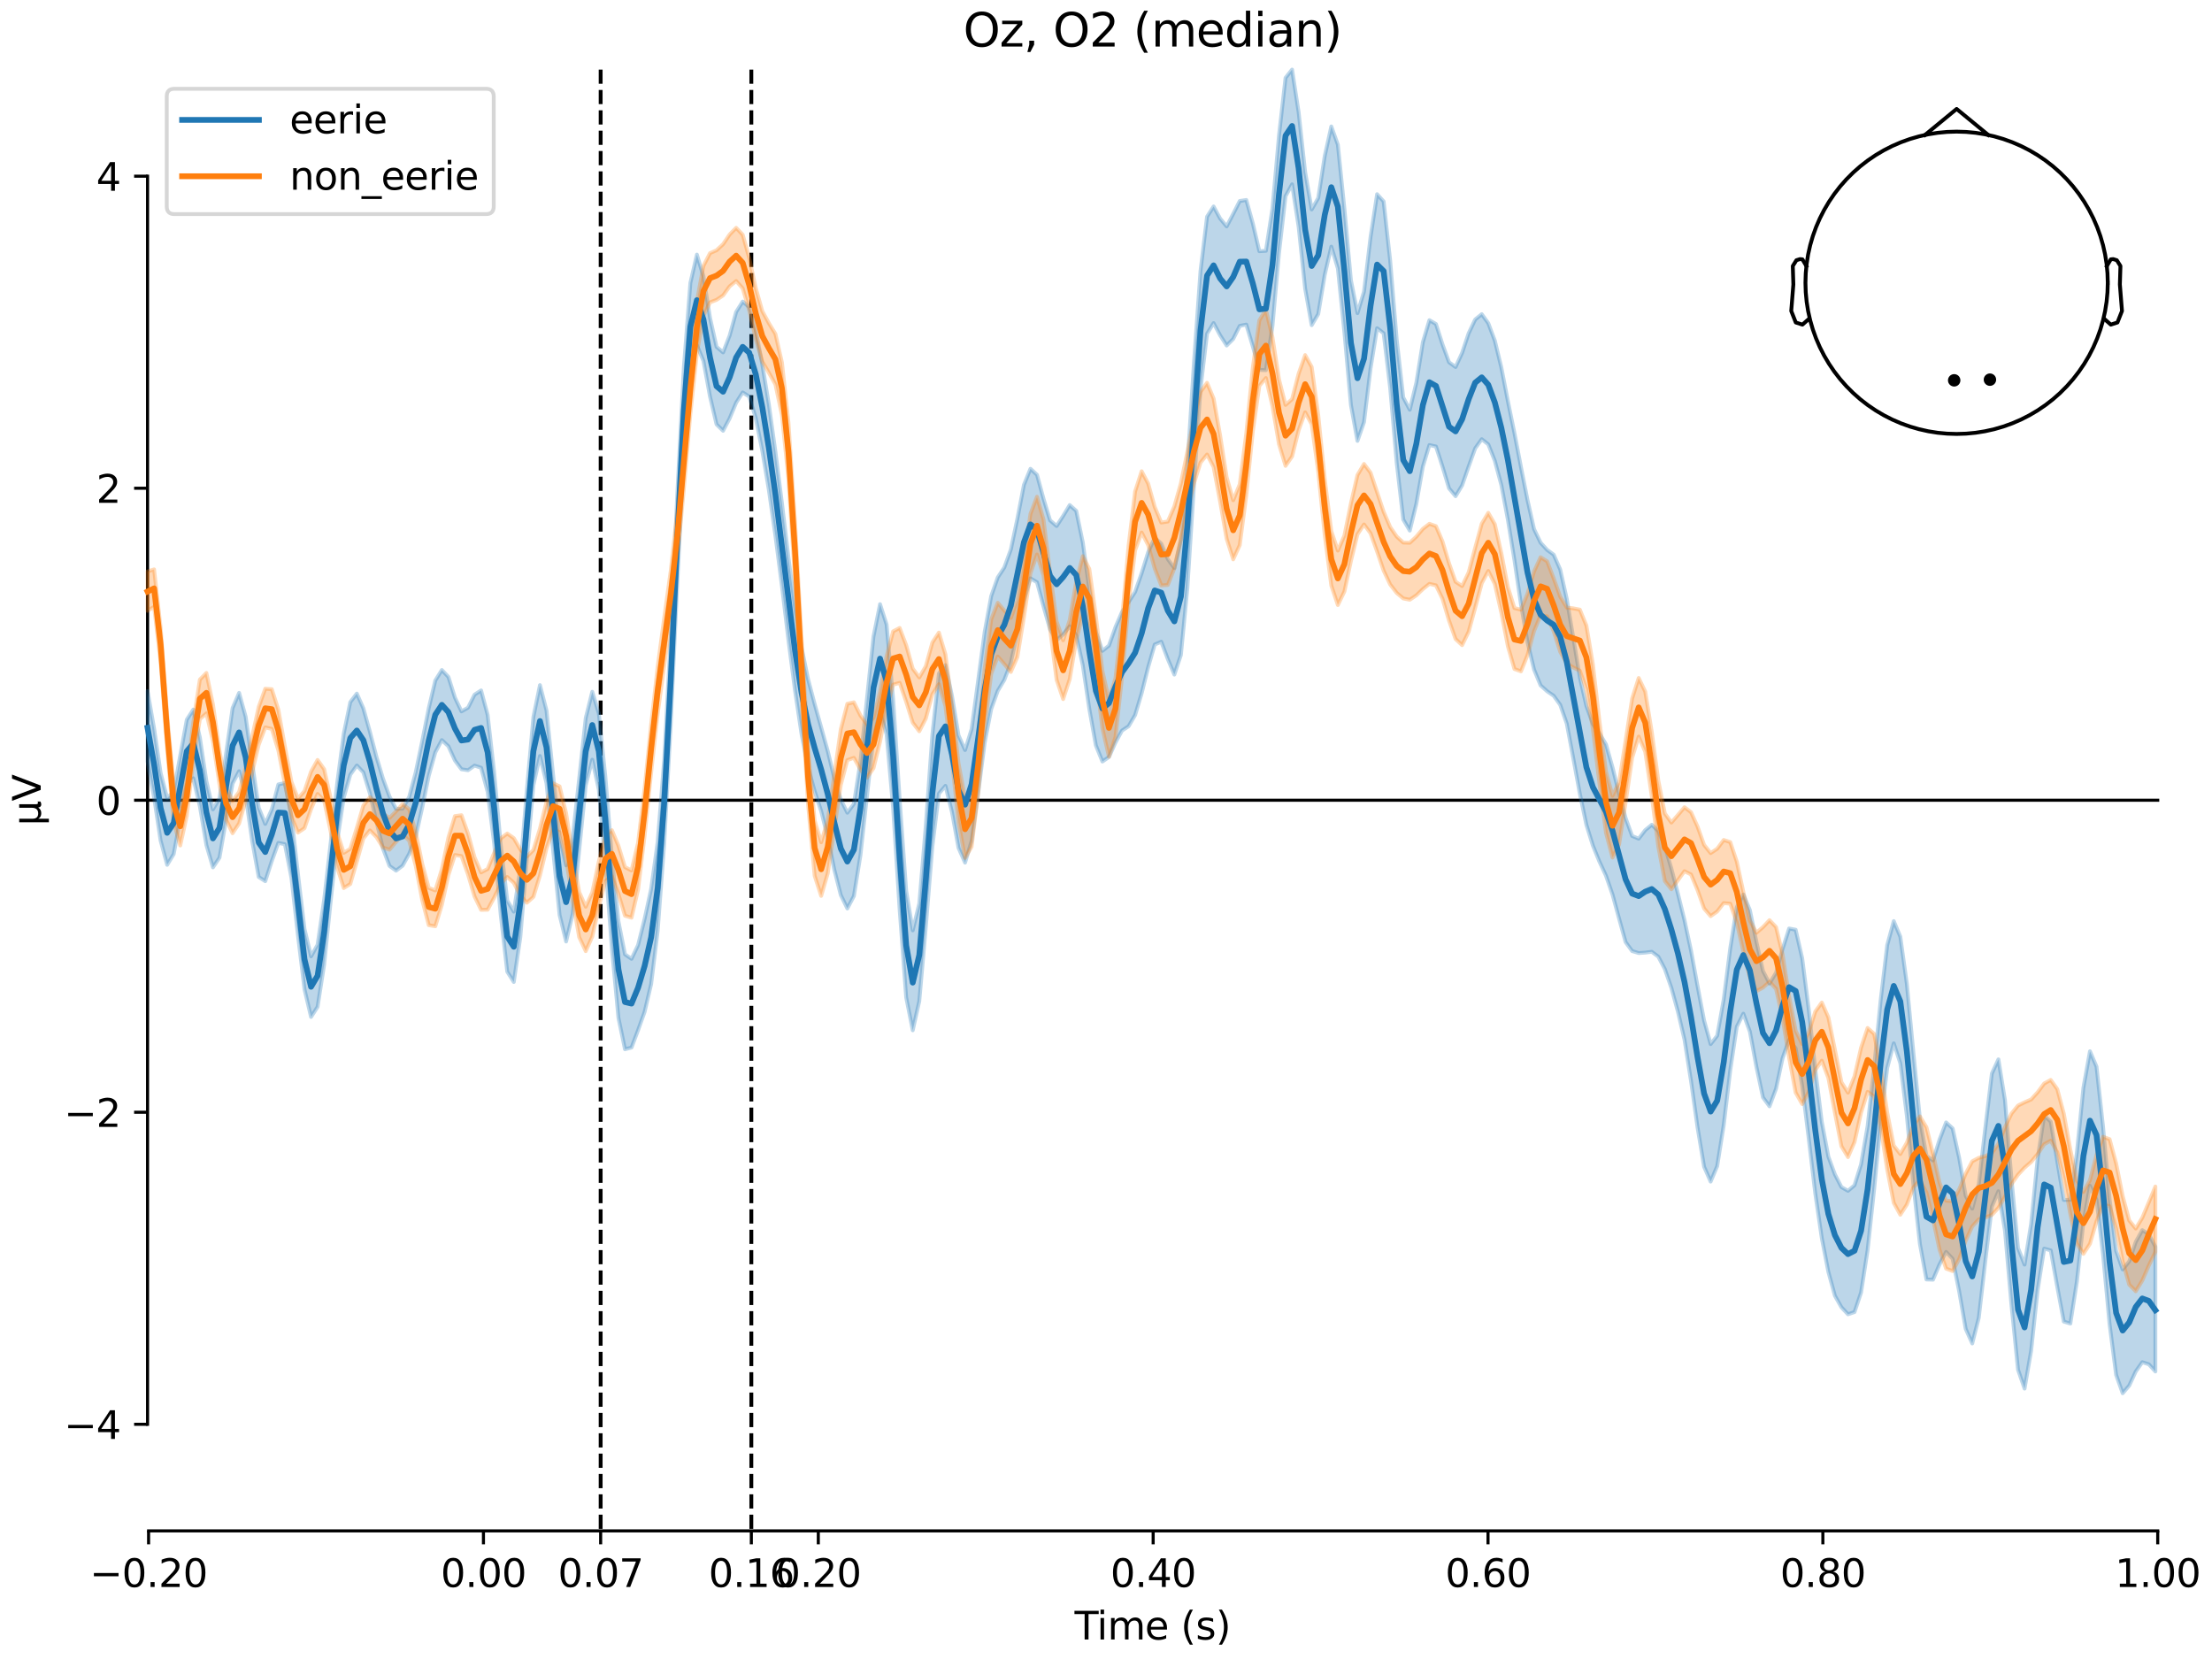 <?xml version="1.0" encoding="utf-8" standalone="no"?>
<!DOCTYPE svg PUBLIC "-//W3C//DTD SVG 1.1//EN"
  "http://www.w3.org/Graphics/SVG/1.1/DTD/svg11.dtd">
<svg xmlns:xlink="http://www.w3.org/1999/xlink" width="576pt" height="432pt" viewBox="0 0 576 432" xmlns="http://www.w3.org/2000/svg" version="1.1">
 <defs>
  <style type="text/css">*{stroke-linejoin: round; stroke-linecap: butt}</style>
 </defs>
 <g id="figure_1">
  <g id="patch_1">
   <path d="M 0 432 
L 576 432 
L 576 0 
L 0 0 
z
" style="fill: #ffffff"/>
  </g>
  <g id="axes_1">
   <g id="patch_2">
    <path d="M 38.421 398.644 
L 561.867 398.644 
L 561.867 18.118 
L 38.421 18.118 
L 38.421 398.644 
z
" style="fill: none; opacity: 0"/>
   </g>
   <g id="patch_3">
    <path d="M 38.421 370.886 
L 38.421 45.876 
" style="fill: none; stroke: #000000; stroke-width: 0.8; stroke-linejoin: miter; stroke-linecap: square"/>
   </g>
   <g id="LineCollection_1">
    <path d="M 156.407 18.118 
L 156.407 398.644 
" clip-path="url(#p64a27333f2)" style="fill: none; stroke-dasharray: 3.7,1.6; stroke-dashoffset: 0; stroke: #000000"/>
    <path d="M 195.645 18.118 
L 195.645 398.644 
" clip-path="url(#p64a27333f2)" style="fill: none; stroke-dasharray: 3.7,1.6; stroke-dashoffset: 0; stroke: #000000"/>
   </g>
   <g id="matplotlib.axis_1">
    <g id="xtick_1">
     <g id="line2d_1">
      <defs>
       <path id="m1c25577cdc" d="M 0 0 
L 0 3.5 
" style="stroke: #000000; stroke-width: 0.8"/>
      </defs>
      <g>
       <use xlink:href="#m1c25577cdc" x="38.693" y="398.644" style="stroke: #000000; stroke-width: 0.8"/>
      </g>
     </g>
     <g id="text_1">
      <!-- −0.20 -->
      <g transform="translate(23.37 413.242) scale(0.1 -0.1)">
       <defs>
        <path id="DejaVuSans-2212" d="M 678 2272 
L 4684 2272 
L 4684 1741 
L 678 1741 
L 678 2272 
z
" transform="scale(0.016)"/>
        <path id="DejaVuSans-30" d="M 2034 4250 
Q 1547 4250 1301 3770 
Q 1056 3291 1056 2328 
Q 1056 1369 1301 889 
Q 1547 409 2034 409 
Q 2525 409 2770 889 
Q 3016 1369 3016 2328 
Q 3016 3291 2770 3770 
Q 2525 4250 2034 4250 
z
M 2034 4750 
Q 2819 4750 3233 4129 
Q 3647 3509 3647 2328 
Q 3647 1150 3233 529 
Q 2819 -91 2034 -91 
Q 1250 -91 836 529 
Q 422 1150 422 2328 
Q 422 3509 836 4129 
Q 1250 4750 2034 4750 
z
" transform="scale(0.016)"/>
        <path id="DejaVuSans-2e" d="M 684 794 
L 1344 794 
L 1344 0 
L 684 0 
L 684 794 
z
" transform="scale(0.016)"/>
        <path id="DejaVuSans-32" d="M 1228 531 
L 3431 531 
L 3431 0 
L 469 0 
L 469 531 
Q 828 903 1448 1529 
Q 2069 2156 2228 2338 
Q 2531 2678 2651 2914 
Q 2772 3150 2772 3378 
Q 2772 3750 2511 3984 
Q 2250 4219 1831 4219 
Q 1534 4219 1204 4116 
Q 875 4013 500 3803 
L 500 4441 
Q 881 4594 1212 4672 
Q 1544 4750 1819 4750 
Q 2544 4750 2975 4387 
Q 3406 4025 3406 3419 
Q 3406 3131 3298 2873 
Q 3191 2616 2906 2266 
Q 2828 2175 2409 1742 
Q 1991 1309 1228 531 
z
" transform="scale(0.016)"/>
       </defs>
       <use xlink:href="#DejaVuSans-2212"/>
       <use xlink:href="#DejaVuSans-30" transform="translate(83.789 0)"/>
       <use xlink:href="#DejaVuSans-2e" transform="translate(147.412 0)"/>
       <use xlink:href="#DejaVuSans-32" transform="translate(179.199 0)"/>
       <use xlink:href="#DejaVuSans-30" transform="translate(242.822 0)"/>
      </g>
     </g>
    </g>
    <g id="xtick_2">
     <g id="line2d_2">
      <g>
       <use xlink:href="#m1c25577cdc" x="125.889" y="398.644" style="stroke: #000000; stroke-width: 0.8"/>
      </g>
     </g>
     <g id="text_2">
      <!-- 0.00 -->
      <g transform="translate(114.756 413.242) scale(0.1 -0.1)">
       <use xlink:href="#DejaVuSans-30"/>
       <use xlink:href="#DejaVuSans-2e" transform="translate(63.623 0)"/>
       <use xlink:href="#DejaVuSans-30" transform="translate(95.41 0)"/>
       <use xlink:href="#DejaVuSans-30" transform="translate(159.033 0)"/>
      </g>
     </g>
    </g>
    <g id="xtick_3">
     <g id="line2d_3">
      <g>
       <use xlink:href="#m1c25577cdc" x="156.407" y="398.644" style="stroke: #000000; stroke-width: 0.8"/>
      </g>
     </g>
     <g id="text_3">
      <!-- 0.07 -->
      <g transform="translate(145.274 413.242) scale(0.1 -0.1)">
       <defs>
        <path id="DejaVuSans-37" d="M 525 4666 
L 3525 4666 
L 3525 4397 
L 1831 0 
L 1172 0 
L 2766 4134 
L 525 4134 
L 525 4666 
z
" transform="scale(0.016)"/>
       </defs>
       <use xlink:href="#DejaVuSans-30"/>
       <use xlink:href="#DejaVuSans-2e" transform="translate(63.623 0)"/>
       <use xlink:href="#DejaVuSans-30" transform="translate(95.41 0)"/>
       <use xlink:href="#DejaVuSans-37" transform="translate(159.033 0)"/>
      </g>
     </g>
    </g>
    <g id="xtick_4">
     <g id="line2d_4">
      <g>
       <use xlink:href="#m1c25577cdc" x="195.645" y="398.644" style="stroke: #000000; stroke-width: 0.8"/>
      </g>
     </g>
     <g id="text_4">
      <!-- 0.16 -->
      <g transform="translate(184.512 413.242) scale(0.1 -0.1)">
       <defs>
        <path id="DejaVuSans-31" d="M 794 531 
L 1825 531 
L 1825 4091 
L 703 3866 
L 703 4441 
L 1819 4666 
L 2450 4666 
L 2450 531 
L 3481 531 
L 3481 0 
L 794 0 
L 794 531 
z
" transform="scale(0.016)"/>
        <path id="DejaVuSans-36" d="M 2113 2584 
Q 1688 2584 1439 2293 
Q 1191 2003 1191 1497 
Q 1191 994 1439 701 
Q 1688 409 2113 409 
Q 2538 409 2786 701 
Q 3034 994 3034 1497 
Q 3034 2003 2786 2293 
Q 2538 2584 2113 2584 
z
M 3366 4563 
L 3366 3988 
Q 3128 4100 2886 4159 
Q 2644 4219 2406 4219 
Q 1781 4219 1451 3797 
Q 1122 3375 1075 2522 
Q 1259 2794 1537 2939 
Q 1816 3084 2150 3084 
Q 2853 3084 3261 2657 
Q 3669 2231 3669 1497 
Q 3669 778 3244 343 
Q 2819 -91 2113 -91 
Q 1303 -91 875 529 
Q 447 1150 447 2328 
Q 447 3434 972 4092 
Q 1497 4750 2381 4750 
Q 2619 4750 2861 4703 
Q 3103 4656 3366 4563 
z
" transform="scale(0.016)"/>
       </defs>
       <use xlink:href="#DejaVuSans-30"/>
       <use xlink:href="#DejaVuSans-2e" transform="translate(63.623 0)"/>
       <use xlink:href="#DejaVuSans-31" transform="translate(95.41 0)"/>
       <use xlink:href="#DejaVuSans-36" transform="translate(159.033 0)"/>
      </g>
     </g>
    </g>
    <g id="xtick_5">
     <g id="line2d_5">
      <g>
       <use xlink:href="#m1c25577cdc" x="213.084" y="398.644" style="stroke: #000000; stroke-width: 0.8"/>
      </g>
     </g>
     <g id="text_5">
      <!-- 0.20 -->
      <g transform="translate(201.952 413.242) scale(0.1 -0.1)">
       <use xlink:href="#DejaVuSans-30"/>
       <use xlink:href="#DejaVuSans-2e" transform="translate(63.623 0)"/>
       <use xlink:href="#DejaVuSans-32" transform="translate(95.41 0)"/>
       <use xlink:href="#DejaVuSans-30" transform="translate(159.033 0)"/>
      </g>
     </g>
    </g>
    <g id="xtick_6">
     <g id="line2d_6">
      <g>
       <use xlink:href="#m1c25577cdc" x="300.28" y="398.644" style="stroke: #000000; stroke-width: 0.8"/>
      </g>
     </g>
     <g id="text_6">
      <!-- 0.40 -->
      <g transform="translate(289.147 413.242) scale(0.1 -0.1)">
       <defs>
        <path id="DejaVuSans-34" d="M 2419 4116 
L 825 1625 
L 2419 1625 
L 2419 4116 
z
M 2253 4666 
L 3047 4666 
L 3047 1625 
L 3713 1625 
L 3713 1100 
L 3047 1100 
L 3047 0 
L 2419 0 
L 2419 1100 
L 313 1100 
L 313 1709 
L 2253 4666 
z
" transform="scale(0.016)"/>
       </defs>
       <use xlink:href="#DejaVuSans-30"/>
       <use xlink:href="#DejaVuSans-2e" transform="translate(63.623 0)"/>
       <use xlink:href="#DejaVuSans-34" transform="translate(95.41 0)"/>
       <use xlink:href="#DejaVuSans-30" transform="translate(159.033 0)"/>
      </g>
     </g>
    </g>
    <g id="xtick_7">
     <g id="line2d_7">
      <g>
       <use xlink:href="#m1c25577cdc" x="387.476" y="398.644" style="stroke: #000000; stroke-width: 0.8"/>
      </g>
     </g>
     <g id="text_7">
      <!-- 0.60 -->
      <g transform="translate(376.343 413.242) scale(0.1 -0.1)">
       <use xlink:href="#DejaVuSans-30"/>
       <use xlink:href="#DejaVuSans-2e" transform="translate(63.623 0)"/>
       <use xlink:href="#DejaVuSans-36" transform="translate(95.41 0)"/>
       <use xlink:href="#DejaVuSans-30" transform="translate(159.033 0)"/>
      </g>
     </g>
    </g>
    <g id="xtick_8">
     <g id="line2d_8">
      <g>
       <use xlink:href="#m1c25577cdc" x="474.671" y="398.644" style="stroke: #000000; stroke-width: 0.8"/>
      </g>
     </g>
     <g id="text_8">
      <!-- 0.80 -->
      <g transform="translate(463.538 413.242) scale(0.1 -0.1)">
       <defs>
        <path id="DejaVuSans-38" d="M 2034 2216 
Q 1584 2216 1326 1975 
Q 1069 1734 1069 1313 
Q 1069 891 1326 650 
Q 1584 409 2034 409 
Q 2484 409 2743 651 
Q 3003 894 3003 1313 
Q 3003 1734 2745 1975 
Q 2488 2216 2034 2216 
z
M 1403 2484 
Q 997 2584 770 2862 
Q 544 3141 544 3541 
Q 544 4100 942 4425 
Q 1341 4750 2034 4750 
Q 2731 4750 3128 4425 
Q 3525 4100 3525 3541 
Q 3525 3141 3298 2862 
Q 3072 2584 2669 2484 
Q 3125 2378 3379 2068 
Q 3634 1759 3634 1313 
Q 3634 634 3220 271 
Q 2806 -91 2034 -91 
Q 1263 -91 848 271 
Q 434 634 434 1313 
Q 434 1759 690 2068 
Q 947 2378 1403 2484 
z
M 1172 3481 
Q 1172 3119 1398 2916 
Q 1625 2713 2034 2713 
Q 2441 2713 2670 2916 
Q 2900 3119 2900 3481 
Q 2900 3844 2670 4047 
Q 2441 4250 2034 4250 
Q 1625 4250 1398 4047 
Q 1172 3844 1172 3481 
z
" transform="scale(0.016)"/>
       </defs>
       <use xlink:href="#DejaVuSans-30"/>
       <use xlink:href="#DejaVuSans-2e" transform="translate(63.623 0)"/>
       <use xlink:href="#DejaVuSans-38" transform="translate(95.41 0)"/>
       <use xlink:href="#DejaVuSans-30" transform="translate(159.033 0)"/>
      </g>
     </g>
    </g>
    <g id="xtick_9">
     <g id="line2d_9">
      <g>
       <use xlink:href="#m1c25577cdc" x="561.867" y="398.644" style="stroke: #000000; stroke-width: 0.8"/>
      </g>
     </g>
     <g id="text_9">
      <!-- 1.00 -->
      <g transform="translate(550.734 413.242) scale(0.1 -0.1)">
       <use xlink:href="#DejaVuSans-31"/>
       <use xlink:href="#DejaVuSans-2e" transform="translate(63.623 0)"/>
       <use xlink:href="#DejaVuSans-30" transform="translate(95.41 0)"/>
       <use xlink:href="#DejaVuSans-30" transform="translate(159.033 0)"/>
      </g>
     </g>
    </g>
    <g id="text_10">
     <!-- Time (s) -->
     <g transform="translate(279.815 426.92) scale(0.1 -0.1)">
      <defs>
       <path id="DejaVuSans-54" d="M -19 4666 
L 3928 4666 
L 3928 4134 
L 2272 4134 
L 2272 0 
L 1638 0 
L 1638 4134 
L -19 4134 
L -19 4666 
z
" transform="scale(0.016)"/>
       <path id="DejaVuSans-69" d="M 603 3500 
L 1178 3500 
L 1178 0 
L 603 0 
L 603 3500 
z
M 603 4863 
L 1178 4863 
L 1178 4134 
L 603 4134 
L 603 4863 
z
" transform="scale(0.016)"/>
       <path id="DejaVuSans-6d" d="M 3328 2828 
Q 3544 3216 3844 3400 
Q 4144 3584 4550 3584 
Q 5097 3584 5394 3201 
Q 5691 2819 5691 2113 
L 5691 0 
L 5113 0 
L 5113 2094 
Q 5113 2597 4934 2840 
Q 4756 3084 4391 3084 
Q 3944 3084 3684 2787 
Q 3425 2491 3425 1978 
L 3425 0 
L 2847 0 
L 2847 2094 
Q 2847 2600 2669 2842 
Q 2491 3084 2119 3084 
Q 1678 3084 1418 2786 
Q 1159 2488 1159 1978 
L 1159 0 
L 581 0 
L 581 3500 
L 1159 3500 
L 1159 2956 
Q 1356 3278 1631 3431 
Q 1906 3584 2284 3584 
Q 2666 3584 2933 3390 
Q 3200 3197 3328 2828 
z
" transform="scale(0.016)"/>
       <path id="DejaVuSans-65" d="M 3597 1894 
L 3597 1613 
L 953 1613 
Q 991 1019 1311 708 
Q 1631 397 2203 397 
Q 2534 397 2845 478 
Q 3156 559 3463 722 
L 3463 178 
Q 3153 47 2828 -22 
Q 2503 -91 2169 -91 
Q 1331 -91 842 396 
Q 353 884 353 1716 
Q 353 2575 817 3079 
Q 1281 3584 2069 3584 
Q 2775 3584 3186 3129 
Q 3597 2675 3597 1894 
z
M 3022 2063 
Q 3016 2534 2758 2815 
Q 2500 3097 2075 3097 
Q 1594 3097 1305 2825 
Q 1016 2553 972 2059 
L 3022 2063 
z
" transform="scale(0.016)"/>
       <path id="DejaVuSans-20" transform="scale(0.016)"/>
       <path id="DejaVuSans-28" d="M 1984 4856 
Q 1566 4138 1362 3434 
Q 1159 2731 1159 2009 
Q 1159 1288 1364 580 
Q 1569 -128 1984 -844 
L 1484 -844 
Q 1016 -109 783 600 
Q 550 1309 550 2009 
Q 550 2706 781 3412 
Q 1013 4119 1484 4856 
L 1984 4856 
z
" transform="scale(0.016)"/>
       <path id="DejaVuSans-73" d="M 2834 3397 
L 2834 2853 
Q 2591 2978 2328 3040 
Q 2066 3103 1784 3103 
Q 1356 3103 1142 2972 
Q 928 2841 928 2578 
Q 928 2378 1081 2264 
Q 1234 2150 1697 2047 
L 1894 2003 
Q 2506 1872 2764 1633 
Q 3022 1394 3022 966 
Q 3022 478 2636 193 
Q 2250 -91 1575 -91 
Q 1294 -91 989 -36 
Q 684 19 347 128 
L 347 722 
Q 666 556 975 473 
Q 1284 391 1588 391 
Q 1994 391 2212 530 
Q 2431 669 2431 922 
Q 2431 1156 2273 1281 
Q 2116 1406 1581 1522 
L 1381 1569 
Q 847 1681 609 1914 
Q 372 2147 372 2553 
Q 372 3047 722 3315 
Q 1072 3584 1716 3584 
Q 2034 3584 2315 3537 
Q 2597 3491 2834 3397 
z
" transform="scale(0.016)"/>
       <path id="DejaVuSans-29" d="M 513 4856 
L 1013 4856 
Q 1481 4119 1714 3412 
Q 1947 2706 1947 2009 
Q 1947 1309 1714 600 
Q 1481 -109 1013 -844 
L 513 -844 
Q 928 -128 1133 580 
Q 1338 1288 1338 2009 
Q 1338 2731 1133 3434 
Q 928 4138 513 4856 
z
" transform="scale(0.016)"/>
      </defs>
      <use xlink:href="#DejaVuSans-54"/>
      <use xlink:href="#DejaVuSans-69" transform="translate(57.959 0)"/>
      <use xlink:href="#DejaVuSans-6d" transform="translate(85.742 0)"/>
      <use xlink:href="#DejaVuSans-65" transform="translate(183.154 0)"/>
      <use xlink:href="#DejaVuSans-20" transform="translate(244.678 0)"/>
      <use xlink:href="#DejaVuSans-28" transform="translate(276.465 0)"/>
      <use xlink:href="#DejaVuSans-73" transform="translate(315.479 0)"/>
      <use xlink:href="#DejaVuSans-29" transform="translate(367.578 0)"/>
     </g>
    </g>
   </g>
   <g id="matplotlib.axis_2">
    <g id="ytick_1">
     <g id="line2d_10">
      <defs>
       <path id="m51812b6e78" d="M 0 0 
L -3.5 0 
" style="stroke: #000000; stroke-width: 0.8"/>
      </defs>
      <g>
       <use xlink:href="#m51812b6e78" x="38.421" y="370.886" style="stroke: #000000; stroke-width: 0.8"/>
      </g>
     </g>
     <g id="text_11">
      <!-- −4 -->
      <g transform="translate(16.678 374.685) scale(0.1 -0.1)">
       <use xlink:href="#DejaVuSans-2212"/>
       <use xlink:href="#DejaVuSans-34" transform="translate(83.789 0)"/>
      </g>
     </g>
    </g>
    <g id="ytick_2">
     <g id="line2d_11">
      <g>
       <use xlink:href="#m51812b6e78" x="38.421" y="289.633" style="stroke: #000000; stroke-width: 0.8"/>
      </g>
     </g>
     <g id="text_12">
      <!-- −2 -->
      <g transform="translate(16.678 293.433) scale(0.1 -0.1)">
       <use xlink:href="#DejaVuSans-2212"/>
       <use xlink:href="#DejaVuSans-32" transform="translate(83.789 0)"/>
      </g>
     </g>
    </g>
    <g id="ytick_3">
     <g id="line2d_12">
      <g>
       <use xlink:href="#m51812b6e78" x="38.421" y="208.381" style="stroke: #000000; stroke-width: 0.8"/>
      </g>
     </g>
     <g id="text_13">
      <!-- 0 -->
      <g transform="translate(25.058 212.18) scale(0.1 -0.1)">
       <use xlink:href="#DejaVuSans-30"/>
      </g>
     </g>
    </g>
    <g id="ytick_4">
     <g id="line2d_13">
      <g>
       <use xlink:href="#m51812b6e78" x="38.421" y="127.129" style="stroke: #000000; stroke-width: 0.8"/>
      </g>
     </g>
     <g id="text_14">
      <!-- 2 -->
      <g transform="translate(25.058 130.928) scale(0.1 -0.1)">
       <use xlink:href="#DejaVuSans-32"/>
      </g>
     </g>
    </g>
    <g id="ytick_5">
     <g id="line2d_14">
      <g>
       <use xlink:href="#m51812b6e78" x="38.421" y="45.876" style="stroke: #000000; stroke-width: 0.8"/>
      </g>
     </g>
     <g id="text_15">
      <!-- 4 -->
      <g transform="translate(25.058 49.675) scale(0.1 -0.1)">
       <use xlink:href="#DejaVuSans-34"/>
      </g>
     </g>
    </g>
    <g id="text_16">
     <!-- µV -->
     <g transform="translate(10.599 214.982) rotate(-90) scale(0.1 -0.1)">
      <defs>
       <path id="DejaVuSans-b5" d="M 544 -1331 
L 544 3500 
L 1119 3500 
L 1119 1325 
Q 1119 872 1334 640 
Q 1550 409 1972 409 
Q 2434 409 2667 671 
Q 2900 934 2900 1459 
L 2900 3500 
L 3475 3500 
L 3475 806 
Q 3475 619 3529 530 
Q 3584 441 3700 441 
Q 3728 441 3778 458 
Q 3828 475 3916 513 
L 3916 50 
Q 3788 -22 3673 -56 
Q 3559 -91 3450 -91 
Q 3234 -91 3106 31 
Q 2978 153 2931 403 
Q 2775 156 2548 32 
Q 2322 -91 2016 -91 
Q 1697 -91 1473 31 
Q 1250 153 1119 397 
L 1119 -1331 
L 544 -1331 
z
" transform="scale(0.016)"/>
       <path id="DejaVuSans-56" d="M 1831 0 
L 50 4666 
L 709 4666 
L 2188 738 
L 3669 4666 
L 4325 4666 
L 2547 0 
L 1831 0 
z
" transform="scale(0.016)"/>
      </defs>
      <use xlink:href="#DejaVuSans-b5"/>
      <use xlink:href="#DejaVuSans-56" transform="translate(63.623 0)"/>
     </g>
    </g>
   </g>
   <g id="patch_4">
    <path d="M 38.693 398.644 
L 561.867 398.644 
" style="fill: none; stroke: #000000; stroke-width: 0.8; stroke-linejoin: miter; stroke-linecap: square"/>
   </g>
   <g id="patch_5">
    <path d="M 38.421 208.381 
L 561.867 208.381 
" style="fill: none; stroke: #000000; stroke-width: 0.8; stroke-linejoin: miter; stroke-linecap: square"/>
   </g>
   <g id="text_17">
    <!-- Oz, O2 (median) -->
    <g transform="translate(250.837 12.118) scale(0.12 -0.12)">
     <defs>
      <path id="DejaVuSans-4f" d="M 2522 4238 
Q 1834 4238 1429 3725 
Q 1025 3213 1025 2328 
Q 1025 1447 1429 934 
Q 1834 422 2522 422 
Q 3209 422 3611 934 
Q 4013 1447 4013 2328 
Q 4013 3213 3611 3725 
Q 3209 4238 2522 4238 
z
M 2522 4750 
Q 3503 4750 4090 4092 
Q 4678 3434 4678 2328 
Q 4678 1225 4090 567 
Q 3503 -91 2522 -91 
Q 1538 -91 948 565 
Q 359 1222 359 2328 
Q 359 3434 948 4092 
Q 1538 4750 2522 4750 
z
" transform="scale(0.016)"/>
      <path id="DejaVuSans-7a" d="M 353 3500 
L 3084 3500 
L 3084 2975 
L 922 459 
L 3084 459 
L 3084 0 
L 275 0 
L 275 525 
L 2438 3041 
L 353 3041 
L 353 3500 
z
" transform="scale(0.016)"/>
      <path id="DejaVuSans-2c" d="M 750 794 
L 1409 794 
L 1409 256 
L 897 -744 
L 494 -744 
L 750 256 
L 750 794 
z
" transform="scale(0.016)"/>
      <path id="DejaVuSans-64" d="M 2906 2969 
L 2906 4863 
L 3481 4863 
L 3481 0 
L 2906 0 
L 2906 525 
Q 2725 213 2448 61 
Q 2172 -91 1784 -91 
Q 1150 -91 751 415 
Q 353 922 353 1747 
Q 353 2572 751 3078 
Q 1150 3584 1784 3584 
Q 2172 3584 2448 3432 
Q 2725 3281 2906 2969 
z
M 947 1747 
Q 947 1113 1208 752 
Q 1469 391 1925 391 
Q 2381 391 2643 752 
Q 2906 1113 2906 1747 
Q 2906 2381 2643 2742 
Q 2381 3103 1925 3103 
Q 1469 3103 1208 2742 
Q 947 2381 947 1747 
z
" transform="scale(0.016)"/>
      <path id="DejaVuSans-61" d="M 2194 1759 
Q 1497 1759 1228 1600 
Q 959 1441 959 1056 
Q 959 750 1161 570 
Q 1363 391 1709 391 
Q 2188 391 2477 730 
Q 2766 1069 2766 1631 
L 2766 1759 
L 2194 1759 
z
M 3341 1997 
L 3341 0 
L 2766 0 
L 2766 531 
Q 2569 213 2275 61 
Q 1981 -91 1556 -91 
Q 1019 -91 701 211 
Q 384 513 384 1019 
Q 384 1609 779 1909 
Q 1175 2209 1959 2209 
L 2766 2209 
L 2766 2266 
Q 2766 2663 2505 2880 
Q 2244 3097 1772 3097 
Q 1472 3097 1187 3025 
Q 903 2953 641 2809 
L 641 3341 
Q 956 3463 1253 3523 
Q 1550 3584 1831 3584 
Q 2591 3584 2966 3190 
Q 3341 2797 3341 1997 
z
" transform="scale(0.016)"/>
      <path id="DejaVuSans-6e" d="M 3513 2113 
L 3513 0 
L 2938 0 
L 2938 2094 
Q 2938 2591 2744 2837 
Q 2550 3084 2163 3084 
Q 1697 3084 1428 2787 
Q 1159 2491 1159 1978 
L 1159 0 
L 581 0 
L 581 3500 
L 1159 3500 
L 1159 2956 
Q 1366 3272 1645 3428 
Q 1925 3584 2291 3584 
Q 2894 3584 3203 3211 
Q 3513 2838 3513 2113 
z
" transform="scale(0.016)"/>
     </defs>
     <use xlink:href="#DejaVuSans-4f"/>
     <use xlink:href="#DejaVuSans-7a" transform="translate(78.711 0)"/>
     <use xlink:href="#DejaVuSans-2c" transform="translate(131.201 0)"/>
     <use xlink:href="#DejaVuSans-20" transform="translate(162.988 0)"/>
     <use xlink:href="#DejaVuSans-4f" transform="translate(194.775 0)"/>
     <use xlink:href="#DejaVuSans-32" transform="translate(273.486 0)"/>
     <use xlink:href="#DejaVuSans-20" transform="translate(337.109 0)"/>
     <use xlink:href="#DejaVuSans-28" transform="translate(368.896 0)"/>
     <use xlink:href="#DejaVuSans-6d" transform="translate(407.91 0)"/>
     <use xlink:href="#DejaVuSans-65" transform="translate(505.322 0)"/>
     <use xlink:href="#DejaVuSans-64" transform="translate(566.846 0)"/>
     <use xlink:href="#DejaVuSans-69" transform="translate(630.322 0)"/>
     <use xlink:href="#DejaVuSans-61" transform="translate(658.105 0)"/>
     <use xlink:href="#DejaVuSans-6e" transform="translate(719.385 0)"/>
     <use xlink:href="#DejaVuSans-29" transform="translate(782.764 0)"/>
    </g>
   </g>
   <g id="legend_1">
    <g id="patch_6">
     <path d="M 45.421 55.753 
L 126.563 55.753 
Q 128.563 55.753 128.563 53.753 
L 128.563 25.118 
Q 128.563 23.118 126.563 23.118 
L 45.421 23.118 
Q 43.421 23.118 43.421 25.118 
L 43.421 53.753 
Q 43.421 55.753 45.421 55.753 
z
" style="fill: #ffffff; opacity: 0.8; stroke: #cccccc; stroke-linejoin: miter"/>
    </g>
    <g id="line2d_15">
     <path d="M 47.421 31.217 
L 57.421 31.217 
L 67.421 31.217 
" style="fill: none; stroke: #1f77b4; stroke-width: 1.5; stroke-linecap: square"/>
    </g>
    <g id="text_18">
     <!-- eerie -->
     <g transform="translate(75.421 34.717) scale(0.1 -0.1)">
      <defs>
       <path id="DejaVuSans-72" d="M 2631 2963 
Q 2534 3019 2420 3045 
Q 2306 3072 2169 3072 
Q 1681 3072 1420 2755 
Q 1159 2438 1159 1844 
L 1159 0 
L 581 0 
L 581 3500 
L 1159 3500 
L 1159 2956 
Q 1341 3275 1631 3429 
Q 1922 3584 2338 3584 
Q 2397 3584 2469 3576 
Q 2541 3569 2628 3553 
L 2631 2963 
z
" transform="scale(0.016)"/>
      </defs>
      <use xlink:href="#DejaVuSans-65"/>
      <use xlink:href="#DejaVuSans-65" transform="translate(61.523 0)"/>
      <use xlink:href="#DejaVuSans-72" transform="translate(123.047 0)"/>
      <use xlink:href="#DejaVuSans-69" transform="translate(164.16 0)"/>
      <use xlink:href="#DejaVuSans-65" transform="translate(191.943 0)"/>
     </g>
    </g>
    <g id="line2d_16">
     <path d="M 47.421 45.895 
L 57.421 45.895 
L 67.421 45.895 
" style="fill: none; stroke: #ff7f0e; stroke-width: 1.5; stroke-linecap: square"/>
    </g>
    <g id="text_19">
     <!-- non_eerie -->
     <g transform="translate(75.421 49.395) scale(0.1 -0.1)">
      <defs>
       <path id="DejaVuSans-6f" d="M 1959 3097 
Q 1497 3097 1228 2736 
Q 959 2375 959 1747 
Q 959 1119 1226 758 
Q 1494 397 1959 397 
Q 2419 397 2687 759 
Q 2956 1122 2956 1747 
Q 2956 2369 2687 2733 
Q 2419 3097 1959 3097 
z
M 1959 3584 
Q 2709 3584 3137 3096 
Q 3566 2609 3566 1747 
Q 3566 888 3137 398 
Q 2709 -91 1959 -91 
Q 1206 -91 779 398 
Q 353 888 353 1747 
Q 353 2609 779 3096 
Q 1206 3584 1959 3584 
z
" transform="scale(0.016)"/>
       <path id="DejaVuSans-5f" d="M 3263 -1063 
L 3263 -1509 
L -63 -1509 
L -63 -1063 
L 3263 -1063 
z
" transform="scale(0.016)"/>
      </defs>
      <use xlink:href="#DejaVuSans-6e"/>
      <use xlink:href="#DejaVuSans-6f" transform="translate(63.379 0)"/>
      <use xlink:href="#DejaVuSans-6e" transform="translate(124.561 0)"/>
      <use xlink:href="#DejaVuSans-5f" transform="translate(187.939 0)"/>
      <use xlink:href="#DejaVuSans-65" transform="translate(237.939 0)"/>
      <use xlink:href="#DejaVuSans-65" transform="translate(299.463 0)"/>
      <use xlink:href="#DejaVuSans-72" transform="translate(360.986 0)"/>
      <use xlink:href="#DejaVuSans-69" transform="translate(402.1 0)"/>
      <use xlink:href="#DejaVuSans-65" transform="translate(429.883 0)"/>
     </g>
    </g>
   </g>
   <g id="FillBetweenPolyCollection_1">
    <defs>
     <path id="m3e254c945f" d="M 38.421 -252.066 
L 38.421 -233.711 
L 40.124 -224.329 
L 41.827 -213.1 
L 43.53 -206.796 
L 45.233 -209.6 
L 46.936 -218.731 
L 48.639 -227.668 
L 50.342 -229.345 
L 52.045 -222.043 
L 53.748 -211.945 
L 55.451 -206.133 
L 57.154 -208.654 
L 58.857 -218.471 
L 60.56 -227.951 
L 62.263 -231.175 
L 63.966 -224.771 
L 65.669 -213.019 
L 67.372 -203.629 
L 69.075 -202.535 
L 70.778 -207.788 
L 72.481 -212.508 
L 74.184 -212.165 
L 75.887 -203.426 
L 77.59 -188.426 
L 79.294 -174.368 
L 80.997 -167.182 
L 82.7 -169.821 
L 84.403 -180.783 
L 86.106 -197.293 
L 87.809 -212.975 
L 89.512 -224.315 
L 91.215 -230.271 
L 92.918 -232.671 
L 94.621 -230.879 
L 96.324 -225.396 
L 98.027 -218.051 
L 99.73 -211.01 
L 101.433 -206.505 
L 103.136 -205.287 
L 104.839 -206.575 
L 106.542 -209.636 
L 108.245 -214.085 
L 109.948 -221.713 
L 111.651 -230.007 
L 113.354 -236.073 
L 115.057 -239.282 
L 116.76 -237.677 
L 118.463 -233.965 
L 120.166 -231.683 
L 121.87 -231.433 
L 123.573 -232.636 
L 125.276 -232.083 
L 126.979 -225.81 
L 128.682 -212.29 
L 130.385 -193.837 
L 132.088 -178.977 
L 133.791 -176.294 
L 135.494 -187.977 
L 137.197 -208.332 
L 138.9 -227.532 
L 140.603 -235.142 
L 142.306 -228.055 
L 144.009 -210.84 
L 145.712 -193.75 
L 147.415 -186.833 
L 149.118 -194.007 
L 150.821 -210.584 
L 152.524 -227.496 
L 154.227 -234.182 
L 155.93 -226.379 
L 157.633 -207.493 
L 159.336 -184.973 
L 161.039 -166.962 
L 162.742 -158.777 
L 164.446 -159.219 
L 166.149 -163.739 
L 167.852 -168.498 
L 169.555 -175.735 
L 171.258 -189.583 
L 172.961 -212.392 
L 174.664 -243.644 
L 176.367 -280.341 
L 178.07 -313.569 
L 179.773 -335.491 
L 181.476 -342.107 
L 183.179 -337.999 
L 184.882 -328.744 
L 186.585 -321.483 
L 188.288 -319.827 
L 189.991 -323.048 
L 191.694 -327.137 
L 193.397 -329.811 
L 195.1 -328.725 
L 196.803 -323.101 
L 198.506 -314.585 
L 200.209 -304.415 
L 201.912 -292.522 
L 203.615 -279.387 
L 205.318 -265.264 
L 207.022 -252.198 
L 208.725 -240.81 
L 210.428 -232.144 
L 212.131 -226.005 
L 213.834 -220.784 
L 215.537 -213.97 
L 217.24 -205.588 
L 218.943 -198.916 
L 220.646 -195.435 
L 222.349 -198.659 
L 224.052 -209.255 
L 225.755 -224.701 
L 227.458 -239.804 
L 229.161 -246.826 
L 230.864 -240.806 
L 232.567 -221.583 
L 234.27 -195.089 
L 235.973 -172.269 
L 237.676 -163.713 
L 239.379 -171.29 
L 241.082 -190.66 
L 242.785 -211.583 
L 244.488 -225.338 
L 246.191 -227.365 
L 247.894 -220.522 
L 249.598 -211.2 
L 251.301 -207.367 
L 253.004 -213.02 
L 254.707 -225.463 
L 256.41 -238.587 
L 258.113 -247.368 
L 259.816 -252.102 
L 261.519 -254.942 
L 263.222 -259.438 
L 264.925 -267.14 
L 266.628 -275.616 
L 268.331 -281.4 
L 270.034 -280.38 
L 271.737 -274.082 
L 273.44 -268.088 
L 275.143 -265.306 
L 276.846 -266.782 
L 278.549 -268.918 
L 280.252 -266.57 
L 281.955 -258.776 
L 283.658 -247.383 
L 285.361 -237.905 
L 287.064 -233.7 
L 288.767 -234.864 
L 290.47 -238.662 
L 292.174 -241.76 
L 293.877 -242.877 
L 295.58 -245.796 
L 297.283 -251.463 
L 298.986 -258.281 
L 300.689 -264.171 
L 302.392 -264.892 
L 304.095 -260.375 
L 305.798 -256.336 
L 307.501 -261.433 
L 309.204 -279.038 
L 310.907 -305.642 
L 312.61 -330.764 
L 314.313 -345.101 
L 316.016 -347.871 
L 317.719 -344.688 
L 319.422 -342.028 
L 321.125 -343.733 
L 322.828 -347.135 
L 324.531 -347.477 
L 326.234 -341.775 
L 327.937 -335.674 
L 329.64 -335.611 
L 331.343 -347.049 
L 333.046 -366.068 
L 334.75 -380.905 
L 336.453 -384.008 
L 338.156 -372.982 
L 339.859 -356.841 
L 341.562 -347.33 
L 343.265 -350.207 
L 344.968 -360.456 
L 346.671 -367.772 
L 348.374 -362.095 
L 350.077 -345.497 
L 351.78 -326.538 
L 353.483 -317.194 
L 355.186 -322.067 
L 356.889 -336.046 
L 358.592 -346.536 
L 360.295 -345.223 
L 361.998 -331.012 
L 363.701 -311.48 
L 365.404 -296.713 
L 367.107 -293.836 
L 368.81 -300.809 
L 370.513 -310.495 
L 372.216 -316.107 
L 373.919 -315.736 
L 375.622 -310.496 
L 377.326 -304.826 
L 379.029 -302.79 
L 380.732 -305.612 
L 382.435 -310.523 
L 384.138 -315.248 
L 385.841 -317.637 
L 387.544 -316.288 
L 389.247 -312.007 
L 390.95 -305.682 
L 392.653 -296.621 
L 394.356 -286.141 
L 396.059 -274.632 
L 397.762 -264.771 
L 399.465 -257.644 
L 401.168 -253.522 
L 402.871 -251.992 
L 404.574 -250.819 
L 406.277 -248.452 
L 407.98 -243.576 
L 409.683 -234.538 
L 411.386 -225.323 
L 413.089 -217.238 
L 414.792 -211.792 
L 416.495 -207.616 
L 418.198 -203.953 
L 419.902 -199.045 
L 421.605 -192.8 
L 423.308 -186.669 
L 425.011 -184.337 
L 426.714 -183.832 
L 428.417 -183.949 
L 430.12 -184.162 
L 431.823 -182.885 
L 433.526 -179.649 
L 435.229 -174.735 
L 436.932 -168.55 
L 438.635 -161.288 
L 440.338 -150.517 
L 442.041 -138.398 
L 443.744 -128.172 
L 445.447 -124.311 
L 447.15 -128.327 
L 448.853 -139.021 
L 450.556 -153.312 
L 452.259 -164.648 
L 453.962 -168.039 
L 455.665 -163.37 
L 457.368 -154.219 
L 459.071 -146.235 
L 460.774 -143.92 
L 462.478 -148.497 
L 464.181 -156.462 
L 465.884 -161.285 
L 467.587 -159.016 
L 469.29 -149.202 
L 470.993 -135.512 
L 472.696 -121.201 
L 474.399 -109.556 
L 476.102 -100.81 
L 477.805 -94.598 
L 479.508 -91.586 
L 481.211 -89.766 
L 482.914 -90.345 
L 484.617 -95.428 
L 486.32 -106.456 
L 488.023 -122.339 
L 489.726 -139.896 
L 491.429 -153.892 
L 493.132 -160.315 
L 494.835 -155.153 
L 496.538 -141.449 
L 498.241 -123.551 
L 499.944 -108.042 
L 501.647 -98.828 
L 503.35 -98.774 
L 505.054 -102.755 
L 506.757 -106.008 
L 508.46 -104.206 
L 510.163 -95.728 
L 511.866 -85.958 
L 513.569 -82.171 
L 515.272 -88.854 
L 516.975 -103.622 
L 518.678 -117.768 
L 520.381 -121.814 
L 522.084 -111.58 
L 523.787 -92.177 
L 525.49 -75.326 
L 527.193 -70.41 
L 528.896 -80.226 
L 530.599 -96.056 
L 532.302 -106.868 
L 534.005 -106.396 
L 535.708 -96.939 
L 537.411 -87.863 
L 539.114 -87.344 
L 540.817 -98.281 
L 542.52 -113.726 
L 544.223 -123.219 
L 545.926 -119.607 
L 547.63 -105.337 
L 549.333 -87.179 
L 551.036 -73.983 
L 552.739 -69.202 
L 554.442 -71.189 
L 556.145 -74.867 
L 557.848 -77.285 
L 559.551 -76.743 
L 561.254 -74.87 
L 561.254 -107.363 
L 561.254 -107.363 
L 559.551 -110.614 
L 557.848 -111.675 
L 556.145 -108.606 
L 554.442 -103.524 
L 552.739 -101.442 
L 551.036 -106.244 
L 549.333 -119.772 
L 547.63 -138.581 
L 545.926 -154.266 
L 544.223 -158.25 
L 542.52 -148.799 
L 540.817 -131.845 
L 539.114 -119.582 
L 537.411 -119.54 
L 535.708 -129.604 
L 534.005 -139.927 
L 532.302 -141.518 
L 530.599 -130.274 
L 528.896 -113.291 
L 527.193 -102.696 
L 525.49 -107.045 
L 523.787 -124.983 
L 522.084 -145.569 
L 520.381 -156.142 
L 518.678 -152.463 
L 516.975 -138.325 
L 515.272 -123.697 
L 513.569 -117.274 
L 511.866 -120.621 
L 510.163 -130.486 
L 508.46 -138.159 
L 506.757 -139.731 
L 505.054 -135.255 
L 503.35 -129.824 
L 501.647 -130.987 
L 499.944 -140.609 
L 498.241 -157.913 
L 496.538 -175.81 
L 494.835 -188.101 
L 493.132 -192.147 
L 491.429 -185.9 
L 489.726 -171.584 
L 488.023 -154.149 
L 486.32 -138.797 
L 484.617 -128.823 
L 482.914 -123.37 
L 481.211 -121.912 
L 479.508 -122.88 
L 477.805 -126.201 
L 476.102 -130.808 
L 474.399 -139.823 
L 472.696 -153.506 
L 470.993 -169.13 
L 469.29 -182.475 
L 467.587 -189.897 
L 465.884 -190.22 
L 464.181 -184.873 
L 462.478 -178.716 
L 460.774 -175.894 
L 459.071 -179.183 
L 457.368 -186.754 
L 455.665 -195.022 
L 453.962 -199.075 
L 452.259 -195.783 
L 450.556 -185.104 
L 448.853 -171.763 
L 447.15 -162.293 
L 445.447 -160.118 
L 443.744 -166.262 
L 442.041 -175.223 
L 440.338 -184.467 
L 438.635 -192.399 
L 436.932 -199.281 
L 435.229 -205.816 
L 433.526 -211.609 
L 431.823 -215.59 
L 430.12 -217.236 
L 428.417 -215.838 
L 426.714 -213.611 
L 425.011 -214.308 
L 423.308 -218.982 
L 421.605 -225.3 
L 419.902 -232.161 
L 418.198 -238.171 
L 416.495 -241.02 
L 414.792 -243.458 
L 413.089 -248.184 
L 411.386 -255.591 
L 409.683 -265.929 
L 407.98 -276.061 
L 406.277 -283.707 
L 404.574 -287.573 
L 402.871 -288.811 
L 401.168 -290.685 
L 399.465 -294.227 
L 397.762 -301.787 
L 396.059 -310.372 
L 394.356 -319.233 
L 392.653 -327.534 
L 390.95 -336.287 
L 389.247 -343.312 
L 387.544 -347.84 
L 385.841 -350.192 
L 384.138 -348.804 
L 382.435 -345.22 
L 380.732 -340.122 
L 379.029 -336.429 
L 377.326 -337.674 
L 375.622 -342.329 
L 373.919 -347.626 
L 372.216 -348.626 
L 370.513 -342.9 
L 368.81 -332.34 
L 367.107 -325.305 
L 365.404 -328.516 
L 363.701 -343.578 
L 361.998 -364.149 
L 360.295 -379.544 
L 358.592 -381.435 
L 356.889 -370.281 
L 355.186 -356.078 
L 353.483 -350.456 
L 351.78 -359.032 
L 350.077 -377.668 
L 348.374 -394.322 
L 346.671 -399.076 
L 344.968 -391.403 
L 343.265 -380.446 
L 341.562 -377.46 
L 339.859 -387.203 
L 338.156 -402.8 
L 336.453 -413.882 
L 334.75 -411.737 
L 333.046 -396.698 
L 331.343 -377.719 
L 329.64 -366.684 
L 327.937 -366.578 
L 326.234 -373.821 
L 324.531 -379.923 
L 322.828 -379.659 
L 321.125 -376.315 
L 319.422 -373.046 
L 317.719 -375.098 
L 316.016 -378.235 
L 314.313 -375.577 
L 312.61 -361.444 
L 310.907 -337.63 
L 309.204 -310.908 
L 307.501 -291.565 
L 305.798 -284.068 
L 304.095 -286.403 
L 302.392 -290.438 
L 300.689 -291.969 
L 298.986 -288.243 
L 297.283 -282.75 
L 295.58 -277.863 
L 293.877 -275.216 
L 292.174 -272.649 
L 290.47 -268.722 
L 288.767 -263.882 
L 287.064 -262.516 
L 285.361 -267.518 
L 283.658 -278.412 
L 281.955 -290.775 
L 280.252 -298.963 
L 278.549 -300.482 
L 276.846 -297.665 
L 275.143 -295.032 
L 273.44 -296.502 
L 271.737 -302.102 
L 270.034 -308.362 
L 268.331 -309.931 
L 266.628 -305.748 
L 264.925 -296.942 
L 263.222 -288.908 
L 261.519 -284.235 
L 259.816 -281.643 
L 258.113 -276.803 
L 256.41 -267.472 
L 254.707 -254.803 
L 253.004 -242.152 
L 251.301 -236.69 
L 249.598 -240.522 
L 247.894 -250.759 
L 246.191 -258.815 
L 244.488 -256.624 
L 242.785 -240.715 
L 241.082 -217.047 
L 239.379 -196.718 
L 237.676 -189.731 
L 235.973 -200.001 
L 234.27 -223.804 
L 232.567 -249.963 
L 230.864 -269.38 
L 229.161 -274.678 
L 227.458 -266.261 
L 225.755 -250.078 
L 224.052 -233.673 
L 222.349 -222.673 
L 220.646 -220.367 
L 218.943 -223.805 
L 217.24 -229.399 
L 215.537 -236.445 
L 213.834 -242.595 
L 212.131 -248.67 
L 210.428 -255.097 
L 208.725 -263.398 
L 207.022 -273.827 
L 205.318 -286.703 
L 203.615 -300.984 
L 201.912 -314.417 
L 200.209 -326.664 
L 198.506 -337.052 
L 196.803 -345.978 
L 195.1 -352.028 
L 193.397 -353.476 
L 191.694 -350.765 
L 189.991 -344.606 
L 188.288 -340.233 
L 186.585 -341.686 
L 184.882 -349.26 
L 183.179 -359.996 
L 181.476 -365.7 
L 179.773 -358.337 
L 178.07 -336.331 
L 176.367 -303.361 
L 174.664 -266.216 
L 172.961 -234.198 
L 171.258 -212.773 
L 169.555 -200.515 
L 167.852 -192.702 
L 166.149 -185.897 
L 164.446 -182.326 
L 162.742 -183.496 
L 161.039 -192.091 
L 159.336 -208.937 
L 157.633 -229.76 
L 155.93 -246.245 
L 154.227 -251.871 
L 152.524 -245.036 
L 150.821 -229.288 
L 149.118 -213.826 
L 147.415 -206.647 
L 145.712 -214.257 
L 144.009 -230.41 
L 142.306 -247.003 
L 140.603 -253.6 
L 138.9 -245.314 
L 137.197 -226.356 
L 135.494 -205.782 
L 133.791 -194.605 
L 132.088 -197.508 
L 130.385 -212.13 
L 128.682 -230.85 
L 126.979 -245.856 
L 125.276 -252.214 
L 123.573 -251.122 
L 121.87 -247.717 
L 120.166 -246.76 
L 118.463 -250.354 
L 116.76 -255.746 
L 115.057 -257.532 
L 113.354 -254.804 
L 111.651 -247.612 
L 109.948 -239.013 
L 108.245 -230.872 
L 106.542 -224.464 
L 104.839 -221.428 
L 103.136 -221.364 
L 101.433 -224.579 
L 99.73 -229.251 
L 98.027 -234.922 
L 96.324 -241.441 
L 94.621 -247.542 
L 92.918 -251.392 
L 91.215 -249.175 
L 89.512 -240.944 
L 87.809 -228.08 
L 86.106 -212.51 
L 84.403 -197.69 
L 82.7 -185.998 
L 80.997 -182.972 
L 79.294 -190.102 
L 77.59 -204.41 
L 75.887 -219.511 
L 74.184 -228.108 
L 72.481 -227.738 
L 70.778 -221.253 
L 69.075 -217.454 
L 67.372 -221.671 
L 65.669 -233.233 
L 63.966 -245.381 
L 62.263 -251.574 
L 60.56 -247.606 
L 58.857 -235.665 
L 57.154 -224.118 
L 55.451 -221.244 
L 53.748 -228.579 
L 52.045 -239.965 
L 50.342 -247.231 
L 48.639 -244.602 
L 46.936 -235.262 
L 45.233 -225.908 
L 43.53 -224.157 
L 41.827 -230.722 
L 40.124 -242.313 
L 38.421 -252.066 
z
" style="stroke: #1f77b4; stroke-opacity: 0.3"/>
    </defs>
    <g>
     <use xlink:href="#m3e254c945f" x="0" y="432" style="fill: #1f77b4; fill-opacity: 0.3; stroke: #1f77b4; stroke-opacity: 0.3"/>
    </g>
   </g>
   <g id="FillBetweenPolyCollection_2">
    <defs>
     <path id="m162a668e0d" d="M 38.421 -283.185 
L 38.421 -272.94 
L 40.124 -274.002 
L 41.827 -259.606 
L 43.53 -236.739 
L 45.233 -217.951 
L 46.936 -211.832 
L 48.639 -219.524 
L 50.342 -233.959 
L 52.045 -244.747 
L 53.748 -246.252 
L 55.451 -238.945 
L 57.154 -227.774 
L 58.857 -218.623 
L 60.56 -215.027 
L 62.263 -217.576 
L 63.966 -223.514 
L 65.669 -230.911 
L 67.372 -238.088 
L 69.075 -242.581 
L 70.778 -242.195 
L 72.481 -236.597 
L 74.184 -227.805 
L 75.887 -219.397 
L 77.59 -215.197 
L 79.294 -216.346 
L 80.997 -221.293 
L 82.7 -225.259 
L 84.403 -223.51 
L 86.106 -215.525 
L 87.809 -206.153 
L 89.512 -200.749 
L 91.215 -201.806 
L 92.918 -207.659 
L 94.621 -213.65 
L 96.324 -215.762 
L 98.027 -214.022 
L 99.73 -211.304 
L 101.433 -210.747 
L 103.136 -212.764 
L 104.839 -214.697 
L 106.542 -213.105 
L 108.245 -206.567 
L 109.948 -197.621 
L 111.651 -191.082 
L 113.354 -190.798 
L 115.057 -196.351 
L 116.76 -204.105 
L 118.463 -209.359 
L 120.166 -209.077 
L 121.87 -204.289 
L 123.573 -198.555 
L 125.276 -195.072 
L 126.979 -195.11 
L 128.682 -198.271 
L 130.385 -201.905 
L 132.088 -203.631 
L 133.791 -202.117 
L 135.494 -198.799 
L 137.197 -196.934 
L 138.9 -198.442 
L 140.603 -204.05 
L 142.306 -211.072 
L 144.009 -215.914 
L 145.712 -215.351 
L 147.415 -208.285 
L 149.118 -197.626 
L 150.821 -187.958 
L 152.524 -184.318 
L 154.227 -188.124 
L 155.93 -195.743 
L 157.633 -202.587 
L 159.336 -203.833 
L 161.039 -199.2 
L 162.742 -193.555 
L 164.446 -193.029 
L 166.149 -200.329 
L 167.852 -214.388 
L 169.555 -230.837 
L 171.258 -246.126 
L 172.961 -258.754 
L 174.664 -271.232 
L 176.367 -286.372 
L 178.07 -304.767 
L 179.773 -324.269 
L 181.476 -340.057 
L 183.179 -349.761 
L 184.882 -353.259 
L 186.585 -353.917 
L 188.288 -355.062 
L 189.991 -357.43 
L 191.694 -358.823 
L 193.397 -356.909 
L 195.1 -351.139 
L 196.803 -343.738 
L 198.506 -337.856 
L 200.209 -334.941 
L 201.912 -331.906 
L 203.615 -323.899 
L 205.318 -307.207 
L 207.022 -281.067 
L 208.725 -250.385 
L 210.428 -222.443 
L 212.131 -203.947 
L 213.834 -198.709 
L 215.537 -204.554 
L 217.24 -216.11 
L 218.943 -227.609 
L 220.646 -234.069 
L 222.349 -234.661 
L 224.052 -231.631 
L 225.755 -229.493 
L 227.458 -231.962 
L 229.161 -238.833 
L 230.864 -247.806 
L 232.567 -253.713 
L 234.27 -254.191 
L 235.973 -249.257 
L 237.676 -243.815 
L 239.379 -241.583 
L 241.082 -244.901 
L 242.785 -251.2 
L 244.488 -253.851 
L 246.191 -248.12 
L 247.894 -233.877 
L 249.598 -217.933 
L 251.301 -208.583 
L 253.004 -211.5 
L 254.707 -225.466 
L 256.41 -243.163 
L 258.113 -256.557 
L 259.816 -261.042 
L 261.519 -259.068 
L 263.222 -257.025 
L 264.925 -260.905 
L 266.628 -271.324 
L 268.331 -282.712 
L 270.034 -287.61 
L 271.737 -282.104 
L 273.44 -268.218 
L 275.143 -254.961 
L 276.846 -249.957 
L 278.549 -255.132 
L 280.252 -265.301 
L 281.955 -271.933 
L 283.658 -268.612 
L 285.361 -256.247 
L 287.064 -242.311 
L 288.767 -234.947 
L 290.47 -240.096 
L 292.174 -255.622 
L 293.877 -274.695 
L 295.58 -288.691 
L 297.283 -293.331 
L 298.986 -290.048 
L 300.689 -283.946 
L 302.392 -279.547 
L 304.095 -279.678 
L 305.798 -283.967 
L 307.501 -291.299 
L 309.204 -299.089 
L 310.907 -306.125 
L 312.61 -311.534 
L 314.313 -313.646 
L 316.016 -310.402 
L 317.719 -301.397 
L 319.422 -291.697 
L 321.125 -286.346 
L 322.828 -290.047 
L 324.531 -302.989 
L 326.234 -319.698 
L 327.937 -331.536 
L 329.64 -333.561 
L 331.343 -326.261 
L 333.046 -316.347 
L 334.75 -310.694 
L 336.453 -313.141 
L 338.156 -319.928 
L 339.859 -324.636 
L 341.562 -321.53 
L 343.265 -309.18 
L 344.968 -292.587 
L 346.671 -279.526 
L 348.374 -274.453 
L 350.077 -277.971 
L 351.78 -285.923 
L 353.483 -292.867 
L 355.186 -295.438 
L 356.889 -293.133 
L 358.592 -288.383 
L 360.295 -283.41 
L 361.998 -279.8 
L 363.701 -277.599 
L 365.404 -276.161 
L 367.107 -275.831 
L 368.81 -276.972 
L 370.513 -278.598 
L 372.216 -279.967 
L 373.919 -279.575 
L 375.622 -276.083 
L 377.326 -270.382 
L 379.029 -265.594 
L 380.732 -264 
L 382.435 -267.503 
L 384.138 -273.746 
L 385.841 -280.099 
L 387.544 -283.32 
L 389.247 -279.924 
L 390.95 -272.445 
L 392.653 -263.709 
L 394.356 -257.8 
L 396.059 -257.176 
L 397.762 -261.414 
L 399.465 -267.675 
L 401.168 -271.74 
L 402.871 -271.506 
L 404.574 -267.613 
L 406.277 -262.287 
L 407.98 -259.198 
L 409.683 -258.195 
L 411.386 -257.346 
L 413.089 -252.526 
L 414.792 -242.105 
L 416.495 -227.975 
L 418.198 -215.129 
L 419.902 -208.699 
L 421.605 -212.097 
L 423.308 -223.066 
L 425.011 -234.677 
L 426.714 -240.202 
L 428.417 -236.228 
L 430.12 -224.706 
L 431.823 -211.522 
L 433.526 -202.578 
L 435.229 -200.443 
L 436.932 -202.78 
L 438.635 -205.143 
L 440.338 -204.29 
L 442.041 -200.204 
L 443.744 -195.423 
L 445.447 -193.432 
L 447.15 -194.641 
L 448.853 -196.834 
L 450.556 -196.673 
L 452.259 -191.748 
L 453.962 -184.225 
L 455.665 -177.355 
L 457.368 -173.903 
L 459.071 -174.822 
L 460.774 -176.357 
L 462.478 -174.499 
L 464.181 -166.878 
L 465.884 -156.558 
L 467.587 -147.485 
L 469.29 -144.5 
L 470.993 -147.634 
L 472.696 -153.366 
L 474.399 -155.807 
L 476.102 -151.313 
L 477.805 -142.27 
L 479.508 -133.506 
L 481.211 -130.693 
L 482.914 -134.617 
L 484.617 -142.241 
L 486.32 -147.694 
L 488.023 -146.451 
L 489.726 -138.512 
L 491.429 -127.482 
L 493.132 -118.775 
L 494.835 -115.684 
L 496.538 -118.317 
L 498.241 -122.793 
L 499.944 -124.725 
L 501.647 -121.434 
L 503.35 -114.601 
L 505.054 -106.58 
L 506.757 -101.652 
L 508.46 -101.022 
L 510.163 -104.167 
L 511.866 -108.928 
L 513.569 -112.639 
L 515.272 -114.514 
L 516.975 -114.948 
L 518.678 -115.644 
L 520.381 -117.468 
L 522.084 -120.398 
L 523.787 -123.661 
L 525.49 -126.112 
L 527.193 -127.948 
L 528.896 -129.42 
L 530.599 -131.495 
L 532.302 -134.039 
L 534.005 -134.972 
L 535.708 -131.954 
L 537.411 -125.117 
L 539.114 -115.841 
L 540.817 -108.192 
L 542.52 -105.504 
L 544.223 -108.125 
L 545.926 -113.989 
L 547.63 -118.283 
L 549.333 -117.917 
L 551.036 -112.015 
L 552.739 -103.543 
L 554.442 -97.475 
L 556.145 -95.764 
L 557.848 -98.55 
L 559.551 -102.466 
L 561.254 -105.987 
L 561.254 -123.031 
L 561.254 -123.031 
L 559.551 -118.932 
L 557.848 -114.9 
L 556.145 -112.088 
L 554.442 -114.2 
L 552.739 -120.559 
L 551.036 -129.042 
L 549.333 -135.359 
L 547.63 -135.991 
L 545.926 -131.234 
L 544.223 -124.667 
L 542.52 -121.639 
L 540.817 -124.56 
L 539.114 -132.599 
L 537.411 -142.009 
L 535.708 -148.397 
L 534.005 -150.787 
L 532.302 -149.866 
L 530.599 -147.571 
L 528.896 -145.699 
L 527.193 -144.963 
L 525.49 -144.12 
L 523.787 -142.036 
L 522.084 -138.435 
L 520.381 -134.172 
L 518.678 -131.737 
L 516.975 -130.949 
L 515.272 -130.497 
L 513.569 -129.597 
L 511.866 -126.403 
L 510.163 -122.283 
L 508.46 -119.217 
L 506.757 -119.352 
L 505.054 -124.042 
L 503.35 -131.55 
L 501.647 -138.456 
L 499.944 -141.293 
L 498.241 -139.008 
L 496.538 -134.449 
L 494.835 -131.491 
L 493.132 -133.692 
L 491.429 -142.291 
L 489.726 -153.849 
L 488.023 -162.774 
L 486.32 -164.311 
L 484.617 -159.175 
L 482.914 -151.752 
L 481.211 -147.478 
L 479.508 -150.196 
L 477.805 -158.667 
L 476.102 -167.087 
L 474.399 -170.95 
L 472.696 -168.591 
L 470.993 -163.159 
L 469.29 -160.122 
L 467.587 -163.578 
L 465.884 -172.59 
L 464.181 -183.455 
L 462.478 -190.603 
L 460.774 -192.388 
L 459.071 -190.581 
L 457.368 -189.11 
L 455.665 -192.29 
L 453.962 -199.742 
L 452.259 -207.606 
L 450.556 -212.72 
L 448.853 -213.272 
L 447.15 -210.991 
L 445.447 -209.854 
L 443.744 -211.998 
L 442.041 -216.748 
L 440.338 -220.509 
L 438.635 -221.801 
L 436.932 -219.784 
L 435.229 -217.808 
L 433.526 -220.168 
L 431.823 -228.725 
L 430.12 -241.376 
L 428.417 -251.907 
L 426.714 -255.453 
L 425.011 -250.127 
L 423.308 -239.131 
L 421.605 -228.293 
L 419.902 -224.772 
L 418.198 -231.036 
L 416.495 -244.184 
L 414.792 -258.948 
L 413.089 -269.121 
L 411.386 -273.251 
L 409.683 -273.59 
L 407.98 -273.795 
L 406.277 -276.626 
L 404.574 -281.402 
L 402.871 -285.832 
L 401.168 -286.896 
L 399.465 -283.196 
L 397.762 -277.406 
L 396.059 -273.228 
L 394.356 -273.666 
L 392.653 -279.125 
L 390.95 -287.904 
L 389.247 -295.502 
L 387.544 -298.46 
L 385.841 -295.62 
L 384.138 -289.358 
L 382.435 -282.957 
L 380.732 -279.393 
L 379.029 -280.518 
L 377.326 -285.313 
L 375.622 -291.011 
L 373.919 -294.993 
L 372.216 -295.602 
L 370.513 -294.291 
L 368.81 -292.265 
L 367.107 -290.669 
L 365.404 -290.725 
L 363.701 -292.274 
L 361.998 -294.77 
L 360.295 -298.743 
L 358.592 -303.837 
L 356.889 -308.927 
L 355.186 -311.187 
L 353.483 -308.299 
L 351.78 -300.923 
L 350.077 -292.529 
L 348.374 -288.623 
L 346.671 -293.707 
L 344.968 -307.16 
L 343.265 -323.956 
L 341.562 -336.447 
L 339.859 -339.538 
L 338.156 -334.687 
L 336.453 -328.057 
L 334.75 -326.562 
L 333.046 -333.243 
L 331.343 -344.189 
L 329.64 -351.331 
L 327.937 -348.586 
L 326.234 -336.3 
L 324.531 -319.162 
L 322.828 -305.907 
L 321.125 -301.733 
L 319.422 -307.703 
L 317.719 -318.61 
L 316.016 -328.232 
L 314.313 -332.315 
L 312.61 -329.943 
L 310.907 -323.122 
L 309.204 -314.44 
L 307.501 -306.153 
L 305.798 -300.134 
L 304.095 -296.198 
L 302.392 -295.933 
L 300.689 -299.992 
L 298.986 -306.056 
L 297.283 -309.292 
L 295.58 -304.012 
L 293.877 -289.884 
L 292.174 -270.88 
L 290.47 -255.409 
L 288.767 -249.829 
L 287.064 -257.297 
L 285.361 -271.615 
L 283.658 -283.858 
L 281.955 -287.177 
L 280.252 -280.535 
L 278.549 -270.557 
L 276.846 -265.275 
L 275.143 -270.189 
L 273.44 -282.918 
L 271.737 -296.668 
L 270.034 -302.65 
L 268.331 -298.176 
L 266.628 -286.557 
L 264.925 -275.691 
L 263.222 -271.084 
L 261.519 -273.022 
L 259.816 -275.04 
L 258.113 -270.706 
L 256.41 -257.968 
L 254.707 -240.626 
L 253.004 -226.932 
L 251.301 -224.14 
L 249.598 -233.221 
L 247.894 -248.345 
L 246.191 -261.599 
L 244.488 -267.279 
L 242.785 -264.693 
L 241.082 -258.53 
L 239.379 -255.597 
L 237.676 -257.902 
L 235.973 -263.985 
L 234.27 -268.479 
L 232.567 -267.594 
L 230.864 -261.097 
L 229.161 -251.846 
L 227.458 -245.089 
L 225.755 -243.331 
L 224.052 -245.701 
L 222.349 -249.124 
L 220.646 -248.745 
L 218.943 -242.112 
L 217.24 -230.231 
L 215.537 -218.364 
L 213.834 -212.674 
L 212.131 -218.322 
L 210.428 -237.093 
L 208.725 -265.626 
L 207.022 -296.072 
L 205.318 -321.926 
L 203.615 -337.609 
L 201.912 -345.06 
L 200.209 -347.848 
L 198.506 -350.966 
L 196.803 -356.967 
L 195.1 -364.784 
L 193.397 -370.879 
L 191.694 -372.671 
L 189.991 -370.93 
L 188.288 -368.412 
L 186.585 -366.834 
L 184.882 -366.075 
L 183.179 -362.772 
L 181.476 -353.532 
L 179.773 -337.961 
L 178.07 -318.179 
L 176.367 -298.835 
L 174.664 -283.404 
L 172.961 -271.123 
L 171.258 -258.379 
L 169.555 -243.335 
L 167.852 -226.755 
L 166.149 -212.53 
L 164.446 -205.325 
L 162.742 -206.205 
L 161.039 -211.759 
L 159.336 -215.824 
L 157.633 -214.401 
L 155.93 -207.648 
L 154.227 -199.637 
L 152.524 -195.886 
L 150.821 -199.714 
L 149.118 -209.333 
L 147.415 -220.241 
L 145.712 -227.243 
L 144.009 -228.038 
L 142.306 -223.199 
L 140.603 -216.238 
L 138.9 -210.667 
L 137.197 -208.947 
L 135.494 -210.812 
L 133.791 -213.752 
L 132.088 -214.952 
L 130.385 -213.673 
L 128.682 -209.923 
L 126.979 -205.717 
L 125.276 -204.831 
L 123.573 -208.761 
L 121.87 -214.964 
L 120.166 -219.721 
L 118.463 -219.488 
L 116.76 -213.905 
L 115.057 -205.669 
L 113.354 -200.127 
L 111.651 -200.786 
L 109.948 -207.069 
L 108.245 -215.41 
L 106.542 -221.285 
L 104.839 -222.615 
L 103.136 -220.746 
L 101.433 -219.002 
L 99.73 -220.107 
L 98.027 -223.043 
L 96.324 -224.407 
L 94.621 -222.238 
L 92.918 -216.423 
L 91.215 -210.98 
L 89.512 -209.914 
L 87.809 -215.215 
L 86.106 -224.181 
L 84.403 -231.71 
L 82.7 -234.116 
L 80.997 -231.073 
L 79.294 -226.035 
L 77.59 -224.034 
L 75.887 -228.447 
L 74.184 -237.586 
L 72.481 -247.189 
L 70.778 -252.535 
L 69.075 -252.658 
L 67.372 -247.945 
L 65.669 -240.233 
L 63.966 -232.144 
L 62.263 -225.791 
L 60.56 -223.439 
L 58.857 -227.129 
L 57.154 -236.585 
L 55.451 -248.602 
L 53.748 -256.769 
L 52.045 -255.041 
L 50.342 -243.948 
L 48.639 -230.001 
L 46.936 -222.049 
L 45.233 -227.497 
L 43.53 -245.763 
L 41.827 -268.596 
L 40.124 -283.736 
L 38.421 -283.185 
z
" style="stroke: #ff7f0e; stroke-opacity: 0.3"/>
    </defs>
    <g>
     <use xlink:href="#m162a668e0d" x="0" y="432" style="fill: #ff7f0e; fill-opacity: 0.3; stroke: #ff7f0e; stroke-opacity: 0.3"/>
    </g>
   </g>
   <g id="line2d_17">
    <path d="M 38.421 189.521 
L 40.124 199.063 
L 41.827 210.43 
L 43.53 216.866 
L 45.233 214.319 
L 48.639 195.632 
L 50.342 193.605 
L 52.045 200.601 
L 53.748 211.578 
L 55.451 218.317 
L 57.154 215.592 
L 60.56 194.18 
L 62.263 190.709 
L 63.966 197.186 
L 65.669 209.322 
L 67.372 219.391 
L 69.075 221.861 
L 70.778 217.273 
L 72.481 211.585 
L 74.184 211.702 
L 75.887 220.623 
L 79.294 249.82 
L 80.997 256.954 
L 82.7 254.094 
L 84.403 242.699 
L 87.809 211.388 
L 89.512 199.308 
L 91.215 192.19 
L 92.918 190.226 
L 94.621 192.757 
L 96.324 198.425 
L 98.027 205.417 
L 99.73 211.849 
L 101.433 216.343 
L 103.136 218.343 
L 104.839 217.814 
L 106.542 214.728 
L 108.245 209.048 
L 109.948 201.224 
L 111.651 192.755 
L 113.354 186.099 
L 115.057 183.536 
L 116.76 185.432 
L 118.463 189.694 
L 120.166 192.819 
L 121.87 192.567 
L 123.573 190.041 
L 125.276 189.559 
L 126.979 195.908 
L 128.682 210.521 
L 130.385 229.276 
L 132.088 243.88 
L 133.791 246.533 
L 135.494 235.012 
L 137.197 214.567 
L 138.9 195.577 
L 140.603 187.759 
L 142.306 194.61 
L 145.712 228.098 
L 147.415 234.917 
L 149.118 228.135 
L 152.524 195.661 
L 154.227 188.796 
L 155.93 195.626 
L 157.633 213.579 
L 159.336 235.169 
L 161.039 252.404 
L 162.742 260.927 
L 164.446 261.33 
L 166.149 257.204 
L 167.852 251.554 
L 169.555 244.077 
L 171.258 231.176 
L 172.961 208.98 
L 174.664 177.036 
L 176.367 140.174 
L 178.07 106.847 
L 179.773 85.067 
L 181.476 78.164 
L 183.179 83.21 
L 184.882 93.072 
L 186.585 100.571 
L 188.288 102.004 
L 189.991 98.251 
L 191.694 93.094 
L 193.397 90.317 
L 195.1 91.852 
L 196.803 97.49 
L 198.506 106.058 
L 200.209 116.618 
L 201.912 128.764 
L 207.022 169.442 
L 208.725 180.387 
L 210.428 188.613 
L 212.131 194.776 
L 213.834 200.373 
L 215.537 206.753 
L 217.24 214.126 
L 218.943 220.954 
L 220.646 224.351 
L 222.349 221.253 
L 224.052 210.543 
L 227.458 179.036 
L 229.161 171.508 
L 230.864 177.42 
L 232.567 196.826 
L 234.27 223.27 
L 235.973 246.175 
L 237.676 255.869 
L 239.379 248.683 
L 241.082 228.915 
L 242.785 206.537 
L 244.488 191.678 
L 246.191 189.144 
L 247.894 196.419 
L 249.598 205.804 
L 251.301 209.528 
L 253.004 204.214 
L 254.707 192.32 
L 256.41 179.484 
L 258.113 170.371 
L 259.816 165.752 
L 261.519 162.713 
L 263.222 157.674 
L 266.628 141.21 
L 268.331 136.553 
L 270.034 137.982 
L 273.44 149.952 
L 275.143 152.153 
L 276.846 150.256 
L 278.549 147.891 
L 280.252 149.736 
L 281.955 157.806 
L 283.658 169.582 
L 285.361 179.886 
L 287.064 184.496 
L 288.767 183.085 
L 290.47 178.79 
L 292.174 175.032 
L 293.877 172.696 
L 295.58 169.97 
L 297.283 164.946 
L 298.986 158.353 
L 300.689 153.749 
L 302.392 154.328 
L 304.095 159.02 
L 305.798 161.804 
L 307.501 155.331 
L 309.204 136.667 
L 310.907 110.35 
L 312.61 86.006 
L 314.313 71.763 
L 316.016 69.1 
L 317.719 72.513 
L 319.422 74.579 
L 321.125 72.11 
L 322.828 68.142 
L 324.531 68.107 
L 326.234 73.815 
L 327.937 80.549 
L 329.64 80.377 
L 331.343 69.008 
L 333.046 50.496 
L 334.75 35.323 
L 336.453 32.805 
L 338.156 43.791 
L 339.859 59.796 
L 341.562 69.266 
L 343.265 66.469 
L 344.968 55.924 
L 346.671 48.75 
L 348.374 53.807 
L 350.077 70.567 
L 351.78 89.303 
L 353.483 98.484 
L 355.186 93.397 
L 356.889 79.622 
L 358.592 68.891 
L 360.295 70.584 
L 361.998 85.364 
L 363.701 105.292 
L 365.404 119.786 
L 367.107 122.69 
L 368.81 115.56 
L 370.513 105.467 
L 372.216 99.545 
L 373.919 100.496 
L 377.326 111.115 
L 379.029 112.333 
L 380.732 109.169 
L 382.435 103.943 
L 384.138 99.645 
L 385.841 98.261 
L 387.544 100.187 
L 389.247 104.789 
L 390.95 111.447 
L 392.653 119.805 
L 397.762 149.083 
L 399.465 156.113 
L 401.168 160.066 
L 402.871 161.593 
L 404.574 162.698 
L 406.277 165.81 
L 407.98 172.321 
L 413.089 199.772 
L 414.792 204.986 
L 418.198 211.394 
L 419.902 216.362 
L 423.308 228.985 
L 425.011 232.688 
L 426.714 233.337 
L 428.417 232.191 
L 430.12 231.505 
L 431.823 232.954 
L 433.526 236.745 
L 435.229 242.06 
L 436.932 248.279 
L 438.635 255.663 
L 440.338 264.826 
L 442.041 275.322 
L 443.744 284.756 
L 445.447 289.448 
L 447.15 286.62 
L 448.853 276.623 
L 450.556 263.316 
L 452.259 252.506 
L 453.962 248.699 
L 455.665 252.695 
L 457.368 261.243 
L 459.071 268.988 
L 460.774 271.648 
L 462.478 268.323 
L 464.181 261.855 
L 465.884 257.059 
L 467.587 258.05 
L 469.29 266.149 
L 470.993 279.483 
L 472.696 294.313 
L 474.399 307.097 
L 476.102 316.101 
L 477.805 321.632 
L 479.508 324.948 
L 481.211 326.566 
L 482.914 325.691 
L 484.617 320.485 
L 486.32 309.676 
L 488.023 294.038 
L 489.726 276.823 
L 491.429 262.848 
L 493.132 256.735 
L 494.835 260.764 
L 496.538 273.797 
L 498.241 291.398 
L 499.944 307.476 
L 501.647 316.834 
L 503.35 317.799 
L 505.054 313.281 
L 506.757 309.198 
L 508.46 310.757 
L 510.163 318.727 
L 511.866 328.402 
L 513.569 332.383 
L 515.272 325.965 
L 518.678 297.039 
L 520.381 293.179 
L 522.084 303.847 
L 523.787 323.686 
L 525.49 341.026 
L 527.193 345.663 
L 528.896 335.858 
L 530.599 319.558 
L 532.302 308.428 
L 534.005 309.249 
L 537.411 328.61 
L 539.114 328.244 
L 540.817 316.632 
L 542.52 300.981 
L 544.223 291.814 
L 545.926 295.56 
L 547.63 310.473 
L 549.333 328.68 
L 551.036 341.882 
L 552.739 346.464 
L 554.442 344.368 
L 556.145 340.331 
L 557.848 338.117 
L 559.551 338.754 
L 561.254 341.172 
L 561.254 341.172 
" style="fill: none; stroke: #1f77b4; stroke-width: 1.5; stroke-linecap: square"/>
   </g>
   <g id="line2d_18">
    <path d="M 38.421 154.04 
L 40.124 153.207 
L 41.827 167.88 
L 43.53 190.635 
L 45.233 209.391 
L 46.936 215.158 
L 48.639 207.284 
L 50.342 192.953 
L 52.045 181.935 
L 53.748 180.412 
L 55.451 188.09 
L 57.154 199.716 
L 58.857 209.142 
L 60.56 212.783 
L 62.263 210.446 
L 63.966 204.103 
L 65.669 196.177 
L 67.372 188.898 
L 69.075 184.436 
L 70.778 184.67 
L 72.481 190.238 
L 75.887 208.059 
L 77.59 212.305 
L 79.294 210.694 
L 80.997 205.71 
L 82.7 202.303 
L 84.403 204.4 
L 86.106 212.022 
L 87.809 221.123 
L 89.512 226.513 
L 91.215 225.567 
L 94.621 214.238 
L 96.324 211.991 
L 98.027 213.613 
L 99.73 216.34 
L 101.433 217.026 
L 104.839 213.192 
L 106.542 214.728 
L 108.245 221.047 
L 109.948 229.755 
L 111.651 236.179 
L 113.354 236.626 
L 115.057 231.015 
L 116.76 223.045 
L 118.463 217.607 
L 120.166 217.607 
L 121.87 222.353 
L 123.573 228.376 
L 125.276 231.974 
L 126.979 231.466 
L 130.385 224.246 
L 132.088 222.803 
L 133.791 224.324 
L 135.494 227.334 
L 137.197 229.107 
L 138.9 227.414 
L 140.603 221.915 
L 142.306 214.82 
L 144.009 209.911 
L 145.712 210.605 
L 147.415 217.761 
L 149.118 228.726 
L 150.821 238.388 
L 152.524 242.031 
L 154.227 238.339 
L 155.93 230.372 
L 157.633 223.616 
L 159.336 222.339 
L 161.039 226.592 
L 162.742 232.022 
L 164.446 232.831 
L 166.149 225.62 
L 167.852 211.512 
L 169.555 194.844 
L 171.258 179.761 
L 174.664 154.899 
L 176.367 139.647 
L 179.773 101.082 
L 181.476 85.109 
L 183.179 75.771 
L 184.882 72.426 
L 186.585 71.767 
L 188.288 70.54 
L 189.991 68.13 
L 191.694 66.576 
L 193.397 68.451 
L 195.1 74.236 
L 196.803 81.643 
L 198.506 87.515 
L 200.209 90.667 
L 201.912 93.562 
L 203.615 101.173 
L 205.318 117.73 
L 207.022 143.604 
L 208.725 174.319 
L 210.428 202.389 
L 212.131 220.831 
L 213.834 226.352 
L 215.537 220.54 
L 218.943 197.366 
L 220.646 191.001 
L 222.349 190.67 
L 224.052 193.823 
L 225.755 196.082 
L 227.458 193.878 
L 229.161 186.758 
L 230.864 177.772 
L 232.567 171.469 
L 234.27 170.955 
L 235.973 175.673 
L 237.676 181.518 
L 239.379 183.676 
L 241.082 180.257 
L 242.785 174.22 
L 244.488 171.613 
L 246.191 177.317 
L 247.894 191.06 
L 249.598 206.759 
L 251.301 215.921 
L 253.004 213.013 
L 254.707 199.142 
L 256.41 181.427 
L 258.113 168.32 
L 259.816 164.087 
L 261.519 166.299 
L 263.222 168.135 
L 264.925 163.808 
L 266.628 153.063 
L 268.331 141.584 
L 270.034 136.896 
L 271.737 142.815 
L 275.143 169.504 
L 276.846 174.554 
L 278.549 169.486 
L 280.252 159.341 
L 281.955 152.725 
L 283.658 155.844 
L 285.361 168.098 
L 287.064 182.354 
L 288.767 189.544 
L 290.47 184.459 
L 292.174 168.834 
L 293.877 149.921 
L 295.58 135.863 
L 297.283 130.947 
L 298.986 133.988 
L 300.689 140.137 
L 302.392 144.406 
L 304.095 144.268 
L 305.798 140.012 
L 307.501 133.218 
L 310.907 117.525 
L 312.61 111.375 
L 314.313 109.228 
L 316.016 112.98 
L 317.719 122.09 
L 319.422 132.495 
L 321.125 138.087 
L 322.828 134.209 
L 324.531 121.078 
L 326.234 104.374 
L 327.937 92.176 
L 329.64 89.994 
L 331.343 97.177 
L 333.046 107.477 
L 334.75 113.452 
L 336.453 111.644 
L 338.156 104.855 
L 339.859 100.039 
L 341.562 103.303 
L 343.265 115.624 
L 344.968 132.187 
L 346.671 145.613 
L 348.374 150.627 
L 350.077 146.922 
L 351.78 138.721 
L 353.483 131.572 
L 355.186 129.003 
L 356.889 131.252 
L 360.295 141.095 
L 361.998 144.885 
L 363.701 147.347 
L 365.404 148.704 
L 367.107 148.864 
L 368.81 147.692 
L 370.513 145.673 
L 372.216 144.126 
L 373.919 144.787 
L 375.622 148.455 
L 377.326 154.092 
L 379.029 159.033 
L 380.732 160.46 
L 382.435 157.181 
L 385.841 144.04 
L 387.544 141.327 
L 389.247 144.298 
L 390.95 151.943 
L 392.653 160.739 
L 394.356 166.527 
L 396.059 166.905 
L 397.762 162.496 
L 399.465 156.47 
L 401.168 152.686 
L 402.871 153.327 
L 404.574 157.628 
L 406.277 162.651 
L 407.98 165.63 
L 411.386 166.795 
L 413.089 171.189 
L 414.792 181.407 
L 416.495 195.692 
L 418.198 208.825 
L 419.902 215.019 
L 421.605 211.59 
L 423.308 200.951 
L 425.011 189.551 
L 426.714 184.208 
L 428.417 188.146 
L 430.12 199.347 
L 431.823 212.093 
L 433.526 220.719 
L 435.229 222.953 
L 438.635 218.578 
L 440.338 219.55 
L 442.041 223.742 
L 443.744 228.357 
L 445.447 230.368 
L 447.15 229.111 
L 448.853 226.94 
L 450.556 227.374 
L 452.259 232.265 
L 453.962 240.135 
L 455.665 247.221 
L 457.368 250.285 
L 459.071 249.28 
L 460.774 247.595 
L 462.478 249.526 
L 464.181 256.965 
L 465.884 267.678 
L 467.587 276.659 
L 469.29 279.667 
L 470.993 276.415 
L 472.696 270.913 
L 474.399 268.667 
L 476.102 272.727 
L 479.508 289.747 
L 481.211 292.538 
L 482.914 288.532 
L 484.617 281.112 
L 486.32 276.021 
L 488.023 277.604 
L 489.726 285.971 
L 491.429 297.151 
L 493.132 305.723 
L 494.835 308.329 
L 496.538 305.498 
L 498.241 300.964 
L 499.944 299.059 
L 501.647 302.02 
L 503.35 308.936 
L 505.054 316.543 
L 506.757 321.437 
L 508.46 321.98 
L 510.163 318.899 
L 511.866 314.493 
L 513.569 311.006 
L 515.272 309.35 
L 516.975 308.847 
L 518.678 308.012 
L 520.381 305.86 
L 523.787 299.322 
L 525.49 297.057 
L 528.896 294.561 
L 530.599 292.556 
L 532.302 290.105 
L 534.005 289.044 
L 535.708 291.59 
L 537.411 298.452 
L 539.114 307.746 
L 540.817 315.629 
L 542.52 318.515 
L 544.223 315.553 
L 545.926 309.402 
L 547.63 304.765 
L 549.333 305.324 
L 551.036 311.395 
L 552.739 319.861 
L 554.442 326.337 
L 556.145 328.126 
L 557.848 325.633 
L 559.551 321.329 
L 561.254 317.443 
L 561.254 317.443 
" style="fill: none; stroke: #ff7f0e; stroke-width: 1.5; stroke-linecap: square"/>
   </g>
  </g>
  <g id="axes_2">
   <g id="PathCollection_1">
    <defs>
     <path id="C0_0_5820e6de8a" d="M 0 1.118 
C 0.297 1.118 0.581 1 0.791 0.791 
C 1 0.581 1.118 0.297 1.118 -0 
C 1.118 -0.297 1 -0.581 0.791 -0.791 
C 0.581 -1 0.297 -1.118 0 -1.118 
C -0.297 -1.118 -0.581 -1 -0.791 -0.791 
C -1 -0.581 -1.118 -0.297 -1.118 0 
C -1.118 0.297 -1 0.581 -0.791 0.791 
C -0.581 1 -0.297 1.118 0 1.118 
z
"/>
    </defs>
    <g clip-path="url(#p48c216c870)">
     <use xlink:href="#C0_0_5820e6de8a" x="508.866" y="99.037" style="stroke: #000000"/>
    </g>
    <g clip-path="url(#p48c216c870)">
     <use xlink:href="#C0_0_5820e6de8a" x="518.174" y="98.861" style="stroke: #000000"/>
    </g>
   </g>
   <g id="matplotlib.axis_3"/>
   <g id="matplotlib.axis_4"/>
   <g id="line2d_19">
    <path d="M 548.861 73.636 
L 548.783 71.165 
L 548.55 68.703 
L 548.163 66.26 
L 547.624 63.847 
L 546.934 61.472 
L 546.096 59.146 
L 545.114 56.876 
L 543.992 54.673 
L 542.733 52.545 
L 541.343 50.499 
L 539.827 48.545 
L 538.192 46.691 
L 536.443 44.942 
L 534.589 43.307 
L 532.635 41.791 
L 530.589 40.401 
L 528.461 39.142 
L 526.258 38.02 
L 523.988 37.038 
L 521.662 36.2 
L 519.287 35.51 
L 516.874 34.971 
L 514.431 34.584 
L 511.969 34.351 
L 509.498 34.273 
L 507.026 34.351 
L 504.564 34.584 
L 502.122 34.971 
L 499.709 35.51 
L 497.334 36.2 
L 495.007 37.038 
L 492.738 38.02 
L 490.535 39.142 
L 488.406 40.401 
L 486.361 41.791 
L 484.407 43.307 
L 482.552 44.942 
L 480.804 46.691 
L 479.168 48.545 
L 477.653 50.499 
L 476.263 52.545 
L 475.004 54.673 
L 473.881 56.876 
L 472.899 59.146 
L 472.062 61.472 
L 471.372 63.847 
L 470.832 66.26 
L 470.446 68.703 
L 470.213 71.165 
L 470.135 73.636 
L 470.213 76.108 
L 470.446 78.57 
L 470.832 81.012 
L 471.372 83.425 
L 472.062 85.8 
L 472.899 88.127 
L 473.881 90.396 
L 475.004 92.599 
L 476.263 94.728 
L 477.653 96.773 
L 479.168 98.727 
L 480.804 100.582 
L 482.552 102.33 
L 484.407 103.966 
L 486.361 105.481 
L 488.406 106.871 
L 490.535 108.13 
L 492.738 109.253 
L 495.007 110.235 
L 497.334 111.072 
L 499.709 111.762 
L 502.122 112.302 
L 504.564 112.689 
L 507.026 112.921 
L 509.498 112.999 
L 511.969 112.921 
L 514.431 112.689 
L 516.874 112.302 
L 519.287 111.762 
L 521.662 111.072 
L 523.988 110.235 
L 526.258 109.253 
L 528.461 108.13 
L 530.589 106.871 
L 532.635 105.481 
L 534.589 103.966 
L 536.443 102.33 
L 538.192 100.582 
L 539.827 98.727 
L 541.343 96.773 
L 542.733 94.728 
L 543.992 92.599 
L 545.114 90.396 
L 546.096 88.127 
L 546.934 85.8 
L 547.624 83.425 
L 548.163 81.012 
L 548.55 78.57 
L 548.783 76.108 
L 548.861 73.636 
" style="fill: none; stroke: #000000; stroke-linecap: square"/>
   </g>
   <g id="line2d_20">
    <path d="M 501.254 35.146 
L 509.498 28.369 
L 517.742 35.146 
" style="fill: none; stroke: #000000; stroke-linecap: square"/>
   </g>
   <g id="line2d_21">
    <path d="M 470.371 69.267 
L 469.348 67.535 
L 468.718 67.472 
L 467.781 67.763 
L 466.837 69.267 
L 466.986 74.069 
L 466.435 80.973 
L 467.616 83.973 
L 469.348 84.532 
L 471.001 83.075 
" style="fill: none; stroke: #000000; stroke-linecap: square"/>
   </g>
   <g id="line2d_22">
    <path d="M 548.624 69.267 
L 549.648 67.535 
L 550.278 67.472 
L 551.214 67.763 
L 552.159 69.267 
L 552.01 74.069 
L 552.561 80.973 
L 551.38 83.973 
L 549.648 84.532 
L 547.995 83.075 
" style="fill: none; stroke: #000000; stroke-linecap: square"/>
   </g>
  </g>
 </g>
 <defs>
  <clipPath id="p64a27333f2">
   <rect x="38.421" y="18.118" width="523.446" height="380.525"/>
  </clipPath>
  <clipPath id="p48c216c870">
   <rect x="462.129" y="24.138" width="94.738" height="93.093"/>
  </clipPath>
 </defs>
</svg>

